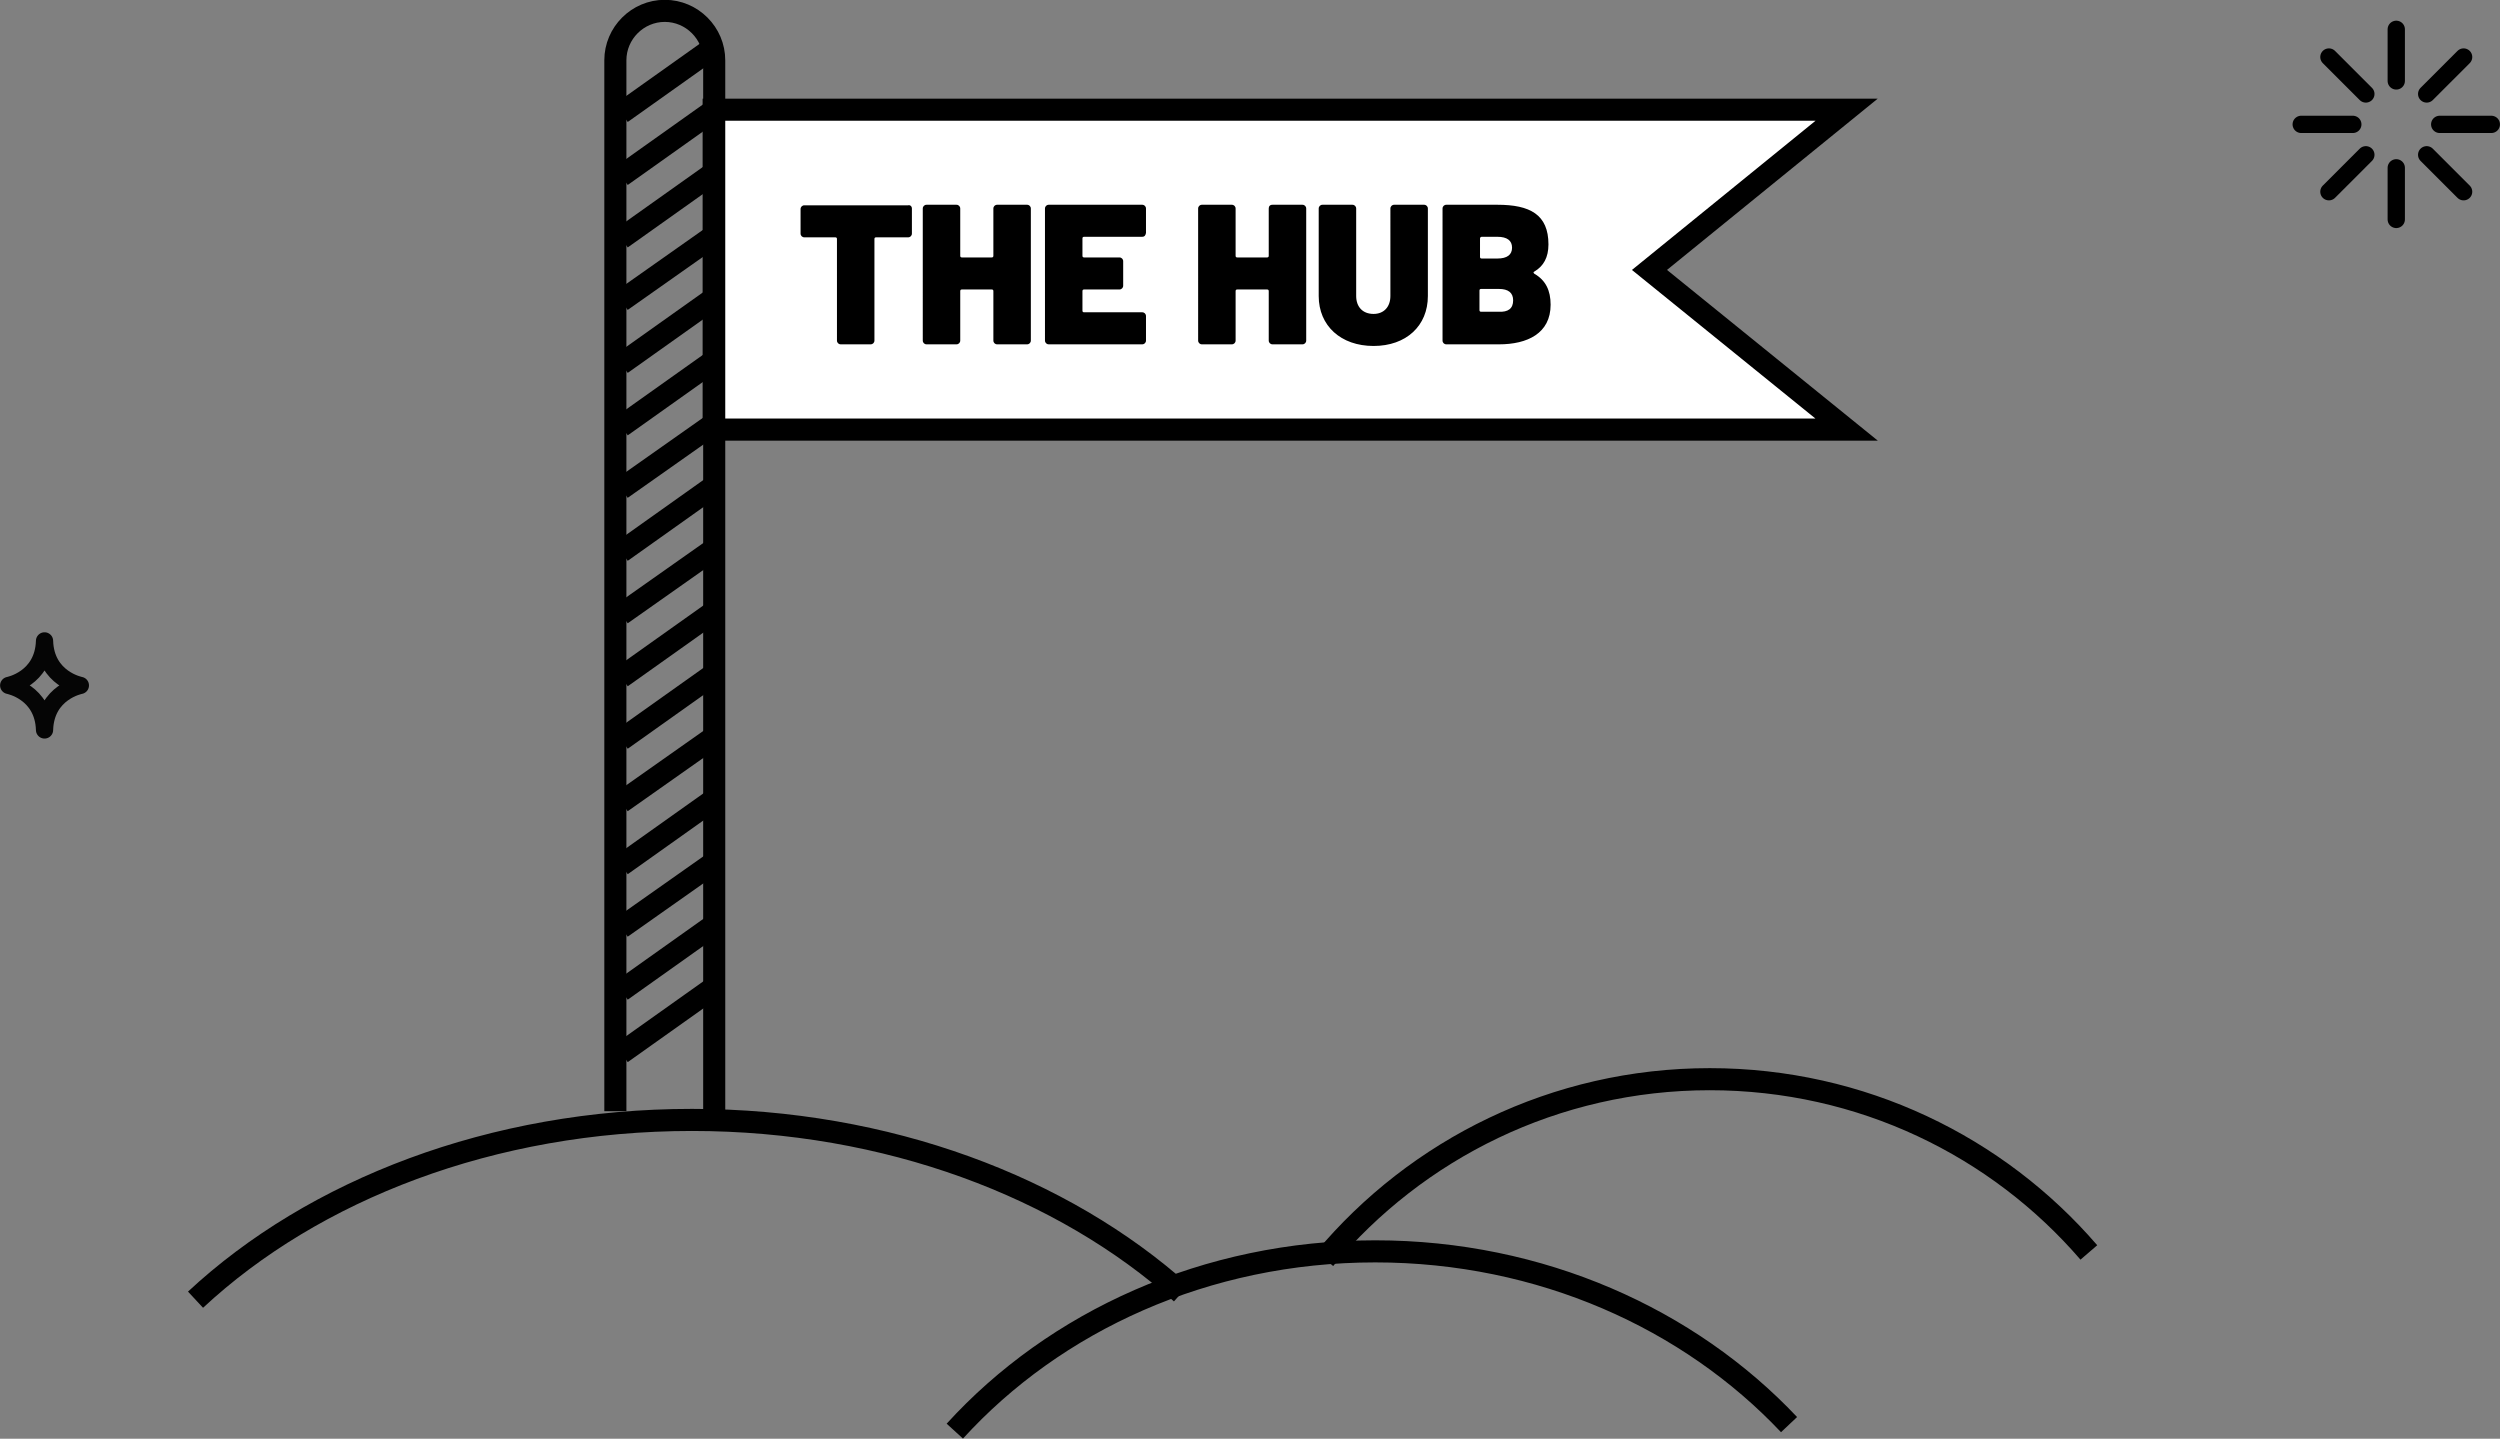 <svg xmlns="http://www.w3.org/2000/svg" width="460.3" height="264.9"><rect width="100%" height="100%" fill="#808080" stroke="none"/><g fill="none" stroke="#050505" stroke-width="3.171" stroke-linecap="round" stroke-linejoin="round" stroke-miterlimit="10"><path d="M1.6 126.2S8 125 8.2 118M14.8 126.2S8.4 125 8.2 118M14.8 126.2s-6.4 1.2-6.6 8.2M1.6 126.2s6.4 1.2 6.6 8.2"/></g><g fill="none" stroke="#000" stroke-width="3.186" stroke-linecap="round" stroke-linejoin="round" stroke-miterlimit="10"><path d="M441.2 5.4v9.5M441.2 30.9v9.5M458.7 22.9h-9.5M433.2 22.9h-9.5M453.6 35.3l-6.8-6.8M435.6 17.3l-6.8-6.8M428.8 35.3l6.8-6.8M446.8 17.3l6.8-6.8"/></g><path fill="#FFF" stroke="#000" stroke-width="4.067" stroke-miterlimit="10" d="M340 79.1H131.4V20.2H340l-36.3 29.5z"/><path fill="none" stroke="#000" stroke-width="4.067" stroke-miterlimit="10" d="M113.3 204.6V11.1c0-5 4.1-9.1 9.1-9.1s9.1 4.1 9.1 9.1v194.3"/><path d="M167.9 38.4V43c0 .4-.3.7-.7.7h-5.9c-.2 0-.3.1-.3.3v18.7c0 .4-.3.7-.7.7h-5.5c-.4 0-.7-.3-.7-.7V44c0-.2-.1-.3-.3-.3h-5.7c-.4 0-.7-.3-.7-.7v-4.5c0-.4.3-.7.7-.7h19.1c.4-.1.7.2.7.6zM183.6 37.7h5.5c.4 0 .7.3.7.7v24.3c0 .4-.3.7-.7.7h-5.5c-.4 0-.7-.3-.7-.7v-9.1c0-.2-.1-.3-.3-.3h-5.5c-.2 0-.3.1-.3.3v9.1c0 .4-.3.7-.7.7h-5.5c-.4 0-.7-.3-.7-.7V38.4c0-.4.3-.7.7-.7h5.5c.4 0 .7.3.7.7v8.7c0 .2.1.3.3.3h5.5c.2 0 .3-.1.3-.3v-8.7c0-.4.3-.7.7-.7zM210.3 43.6h-10.7c-.2 0-.3.1-.3.3v3.2c0 .2.1.3.3.3h6.5c.4 0 .7.3.7.7v4.5c0 .4-.3.7-.7.7h-6.5c-.2 0-.3.1-.3.3v3.6c0 .2.1.3.3.3h10.7c.4 0 .7.3.7.7v4.5c0 .4-.3.7-.7.7h-17.2c-.4 0-.7-.3-.7-.7V38.4c0-.4.3-.7.7-.7h17.2c.4 0 .7.3.7.7v4.5c-.1.5-.3.7-.7.7zM234.3 37.7h5.5c.4 0 .7.3.7.7v24.3c0 .4-.3.7-.7.7h-5.5c-.4 0-.7-.3-.7-.7v-9.1c0-.2-.1-.3-.3-.3h-5.5c-.2 0-.3.1-.3.3v9.1c0 .4-.3.7-.7.7h-5.5c-.4 0-.7-.3-.7-.7V38.4c0-.4.3-.7.7-.7h5.5c.4 0 .7.3.7.7v8.7c0 .2.1.3.3.3h5.5c.2 0 .3-.1.3-.3v-8.7c0-.4.2-.7.7-.7zM242.8 54.5V38.4c0-.4.3-.7.7-.7h5.5c.4 0 .7.3.7.7v16.1c0 2 1.2 3.3 3.2 3.3 1.9 0 3.1-1.3 3.1-3.3V38.4c0-.4.3-.7.7-.7h5.5c.4 0 .7.3.7.7v16.1c0 5.5-4 9.2-10 9.2s-10.1-3.7-10.1-9.2zM282.5 50.4c2.1 1.2 3 3.1 3 5.7 0 5.3-4.3 7.3-9.5 7.3h-9.7c-.4 0-.7-.3-.7-.7V38.4c0-.4.3-.7.7-.7h9.4c6 0 9.4 1.8 9.4 7.3 0 2.4-.9 4-2.6 5-.2.1-.2.2 0 .4zm-10-6.5v3.4c0 .2.1.3.3.3h2.9c1.8 0 2.7-.7 2.7-2s-.9-2-2.7-2h-2.9c-.2 0-.3.2-.3.3zm6.1 11.4c0-1.4-.9-2.1-2.6-2.1h-3.3c-.2 0-.3.1-.3.3v3.6c0 .2.1.3.3.3h3.2c1.8.1 2.7-.6 2.7-2.1z"/><path fill="none" stroke="#000" stroke-width="4.067" stroke-miterlimit="10" d="M36 239.3c21.7-20.2 54.6-33.1 91.4-33.1 36 0 68.3 12.4 90.1 31.9"/><path fill="none" stroke="#000" stroke-width="4.067" stroke-miterlimit="10" d="M175.8 263.5c18.4-20.2 46.2-33.1 77.4-33.1 30.5 0 57.8 12.4 76.2 31.9"/><path fill="none" stroke="#000" stroke-width="4.067" stroke-miterlimit="10" d="M243.9 231.8c16.9-20.2 42.4-33.1 70.9-33.1 28 0 53 12.4 69.8 31.9M114.4 182.4l17.6-12.5M114.4 147.7l17.6-12.4M114.4 113.1l17.6-12.4M114.4 159.3l17.6-12.5M114.4 124.7l17.6-12.5M114.4 90L132 77.6M114.4 67L132 54.5M114.4 55.4L132 43M114.4 78.5L132 66M114.4 101.6L132 89.1M114.4 193.9l17.6-12.5M114.4 170.8l17.6-12.4M114.4 136.2l17.6-12.5M114.4 43.9L132 31.4M114.4 32.4L132 19.9M114.4 20.8L132 8.3"/></svg>